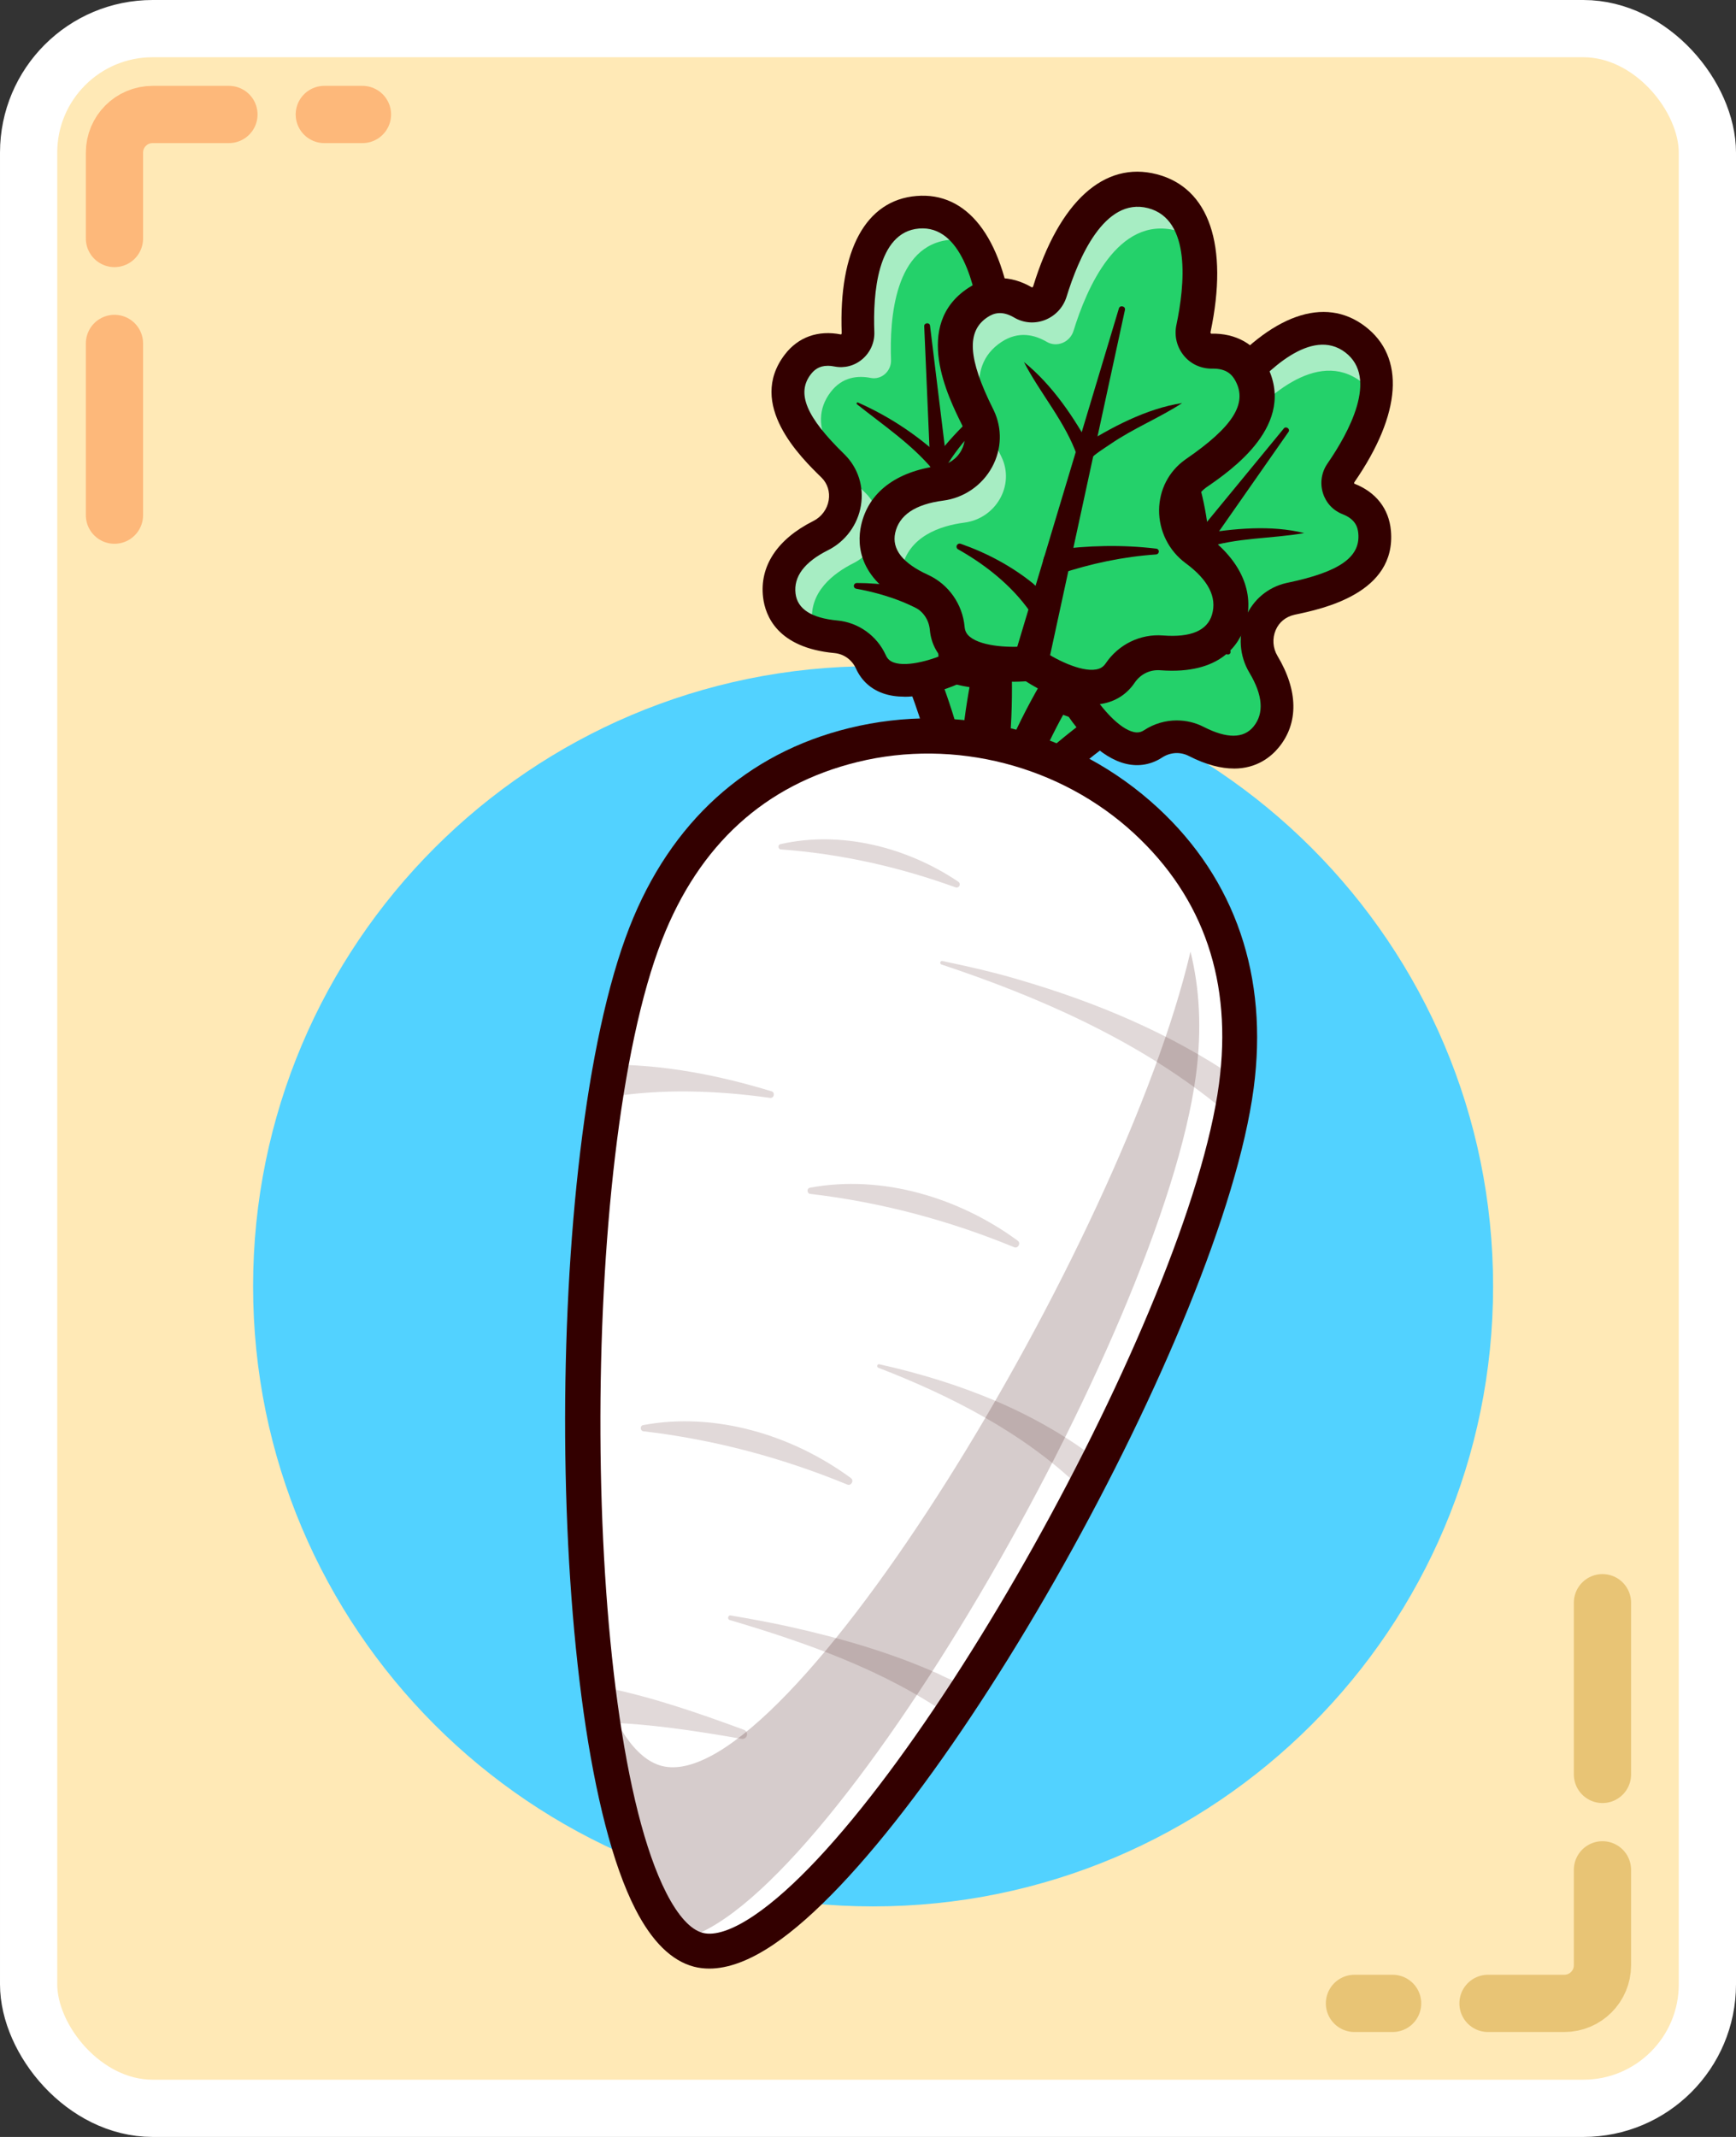 <svg width="91" height="112" viewBox="0 0 91 112" fill="none" xmlns="http://www.w3.org/2000/svg">
<rect x="0" y="0" width="91" height="112" fill="#333333" stroke="none"/>
<rect x="1.5" y="1.5" width="88" height="109" rx="6.5" fill="#FFE9B6"/>
<rect x="1.5" y="1.5" width="88" height="109" rx="6.5" stroke="white" stroke-width="3"/>
<path d="M12 6H8C6.895 6 6 6.895 6 8V12.5" stroke="#FA6E21" stroke-opacity="0.4" stroke-width="3" stroke-linecap="round" stroke-linejoin="bevel"/>
<path d="M19 6H17" stroke="#FA6E21" stroke-opacity="0.4" stroke-width="3" stroke-linecap="round" stroke-linejoin="bevel"/>
<path d="M6 27L6 18" stroke="#FA6E21" stroke-opacity="0.4" stroke-width="3" stroke-linecap="round" stroke-linejoin="bevel"/>
<path d="M78 105L82 105C83.105 105 84 104.105 84 103L84 98" stroke="#E8C475" stroke-width="3" stroke-linecap="round" stroke-linejoin="bevel"/>
<path d="M71 105L73 105" stroke="#E8C475" stroke-width="3" stroke-linecap="round" stroke-linejoin="bevel"/>
<path d="M84 84L84 93" stroke="#E8C475" stroke-width="3" stroke-linecap="round" stroke-linejoin="bevel"/>
<g clip-path="url(#clip0_14_2256)">
<path d="M45.767 99.917C63.716 99.917 78.267 85.367 78.267 67.417C78.267 49.468 63.716 34.917 45.767 34.917C27.817 34.917 13.267 49.468 13.267 67.417C13.267 85.367 27.817 99.917 45.767 99.917Z" fill="#52D2FF"/>
<path d="M49.961 33.563L51.942 34.817C51.942 34.817 51.371 37.202 51.244 39.588L50.464 39.653L49.685 39.717C49.167 37.384 48.214 35.126 48.214 35.126L49.962 33.563H49.961Z" fill="#24D16A"/>
<path d="M49.682 40.574C49.284 40.574 48.933 40.298 48.846 39.902C48.353 37.677 47.43 35.48 47.421 35.459C47.278 35.121 47.367 34.73 47.64 34.486L49.389 32.923C49.675 32.669 50.095 32.634 50.417 32.839L52.399 34.092C52.709 34.288 52.859 34.659 52.774 35.016C52.769 35.039 52.22 37.357 52.097 39.633C52.075 40.06 51.739 40.406 51.312 40.441L49.753 40.57C49.729 40.573 49.705 40.573 49.682 40.573V40.574ZM49.231 35.365C49.506 36.08 49.98 37.381 50.345 38.803L50.44 38.795C50.568 37.331 50.821 35.971 50.975 35.221L50.049 34.634L49.232 35.365H49.231Z" fill="#330000"/>
<path d="M48.108 11.123C51.054 10.88 51.956 14.684 52.23 16.825C52.304 17.402 52.89 17.787 53.435 17.582C54.07 17.343 54.887 17.276 55.621 17.961C57.295 19.528 55.915 21.82 54.697 23.479C54.685 23.495 54.673 23.513 54.661 23.529C53.769 24.791 54.432 26.551 55.908 27.007C57.056 27.363 58.489 28.128 58.561 29.75C58.633 31.339 57.197 32.052 55.989 32.37C55.204 32.578 54.604 33.187 54.394 33.971C53.83 36.087 50.077 34.972 50.077 34.972C50.077 34.972 46.559 36.688 45.654 34.693C45.319 33.953 44.627 33.451 43.818 33.375C42.575 33.259 41.042 32.791 40.851 31.212C40.658 29.601 41.946 28.609 43.019 28.071C44.4 27.379 44.766 25.535 43.678 24.436C43.663 24.421 43.649 24.407 43.633 24.392C42.161 22.956 40.424 20.921 41.818 19.101C42.429 18.304 43.248 18.236 43.913 18.367C44.484 18.48 44.999 18.006 44.977 17.424C44.896 15.266 45.162 11.366 48.108 11.123Z" fill="#24D16A"/>
<g opacity="0.6">
<path d="M57.635 28.448C57.843 28.513 58.059 28.59 58.274 28.684C57.833 27.858 56.957 27.373 56.158 27.091C56.409 27.711 56.928 28.23 57.635 28.448Z" fill="white"/>
</g>
<g opacity="0.6">
<path d="M42.58 32.653C42.386 31.042 43.674 30.05 44.747 29.512C46.129 28.82 46.494 26.976 45.407 25.878C45.392 25.862 45.378 25.849 45.363 25.833C43.89 24.396 42.153 22.362 43.547 20.542C44.159 19.745 44.977 19.677 45.643 19.808C46.213 19.921 46.728 19.447 46.707 18.865C46.626 16.707 46.891 12.807 49.838 12.564C50.245 12.53 50.61 12.581 50.943 12.687C50.316 11.703 49.414 11.015 48.11 11.123C45.164 11.366 44.899 15.268 44.978 17.424C45 18.004 44.485 18.48 43.914 18.367C43.249 18.236 42.43 18.303 41.819 19.101C40.425 20.921 42.163 22.955 43.635 24.392C43.65 24.407 43.665 24.421 43.679 24.436C44.766 25.535 44.4 27.379 43.019 28.071C41.944 28.609 40.657 29.601 40.851 31.212C40.987 32.331 41.798 32.892 42.701 33.164C42.644 33.007 42.601 32.839 42.58 32.653Z" fill="white"/>
</g>
<g opacity="0.6">
<path d="M45.748 34.849C46.045 35.354 46.531 35.583 47.079 35.642C46.746 35.228 46.278 34.948 45.748 34.849Z" fill="white"/>
</g>
<path d="M49.222 35.042L48.447 17.098C48.436 16.914 48.732 16.88 48.752 17.073L50.931 34.901C51.049 36.061 49.3 36.214 49.223 35.041L49.222 35.042Z" fill="#330000"/>
<path d="M48.866 24.167C49.996 22.741 51.337 21.294 52.906 20.462C51.846 21.817 50.387 23.031 49.536 24.567C49.291 25.093 48.516 24.633 48.866 24.166V24.167Z" fill="#330000"/>
<path d="M48.904 24.62C47.79 23.283 46.29 22.277 44.923 21.189C44.873 21.153 44.92 21.07 44.977 21.098C46.655 21.843 48.159 22.847 49.498 24.116C49.658 24.262 49.67 24.511 49.524 24.672C49.356 24.863 49.038 24.835 48.903 24.621L48.904 24.62Z" fill="#330000"/>
<path d="M49.322 29.348C50.091 28.949 50.847 28.628 51.65 28.332C52.437 28.041 53.241 27.802 54.055 27.626C54.132 27.61 54.209 27.659 54.226 27.736C54.241 27.804 54.202 27.873 54.139 27.899C53.014 28.374 51.956 28.976 50.949 29.659C50.382 29.942 49.739 30.931 49.127 30.265C48.889 29.973 48.986 29.52 49.322 29.349V29.348Z" fill="#330000"/>
<path d="M49.499 32.797C48.2 31.762 46.529 31.153 44.883 30.856C44.801 30.842 44.745 30.765 44.76 30.683C44.772 30.609 44.837 30.556 44.909 30.556C46.252 30.557 47.628 30.769 48.908 31.228C49.452 31.49 50.856 31.752 50.431 32.653C50.243 32.983 49.778 33.054 49.499 32.797Z" fill="#330000"/>
<path d="M47.406 36.514C47.015 36.514 46.627 36.462 46.268 36.332C45.634 36.104 45.15 35.659 44.873 35.046C44.662 34.581 44.238 34.275 43.739 34.228C40.758 33.95 40.117 32.282 40.001 31.314C39.804 29.68 40.74 28.256 42.636 27.306C43.062 27.092 43.363 26.686 43.44 26.217C43.512 25.778 43.378 25.349 43.072 25.04C41.97 23.965 39.135 21.198 41.14 18.581C41.841 17.665 42.883 17.292 44.081 17.529C44.09 17.529 44.124 17.502 44.122 17.458C43.959 13.109 45.386 10.489 48.039 10.272C50.686 10.049 52.529 12.402 53.081 16.719C53.087 16.763 53.122 16.782 53.131 16.784C54.274 16.353 55.365 16.551 56.207 17.339C58.614 19.592 56.27 22.785 55.388 23.989C55.11 24.383 55.047 24.828 55.19 25.249C55.343 25.698 55.705 26.051 56.16 26.191C58.186 26.818 59.342 28.069 59.417 29.714C59.461 30.689 59.102 32.439 56.207 33.202C55.721 33.33 55.353 33.702 55.221 34.195C55.048 34.845 54.644 35.363 54.056 35.693C52.781 36.405 50.913 36.066 50.15 35.881C49.618 36.108 48.504 36.517 47.406 36.518V36.514ZM43.392 19.172C42.915 19.172 42.667 19.405 42.499 19.622C41.741 20.611 42.26 21.854 44.233 23.779C44.238 23.784 44.286 23.832 44.291 23.837C44.985 24.538 45.292 25.507 45.129 26.495C44.963 27.503 44.318 28.38 43.402 28.838C42.166 29.458 41.594 30.221 41.702 31.109C41.799 31.919 42.538 32.395 43.897 32.521C45.001 32.625 45.973 33.321 46.433 34.339C46.521 34.533 46.645 34.647 46.846 34.72C47.588 34.988 48.992 34.545 49.701 34.201C49.894 34.108 50.115 34.09 50.321 34.151C51.075 34.372 52.532 34.582 53.221 34.194C53.407 34.089 53.511 33.956 53.565 33.751C53.854 32.672 54.697 31.825 55.769 31.542C57.089 31.194 57.74 30.604 57.703 29.79C57.663 28.895 56.974 28.236 55.653 27.827C54.675 27.525 53.894 26.767 53.565 25.798C53.244 24.85 53.387 23.843 53.959 23.035C53.961 23.032 53.999 22.978 54.002 22.975C55.634 20.75 55.942 19.439 55.033 18.588C54.786 18.357 54.417 18.126 53.733 18.384C53.237 18.571 52.691 18.519 52.232 18.244C51.758 17.959 51.447 17.482 51.378 16.934C51.131 15.005 50.385 11.796 48.177 11.977C45.966 12.159 45.759 15.447 45.832 17.392C45.853 17.945 45.624 18.466 45.203 18.824C44.796 19.172 44.265 19.311 43.745 19.209C43.614 19.182 43.497 19.171 43.391 19.171L43.392 19.172Z" fill="#330000"/>
<path d="M57.423 35.721L58.059 37.978C58.059 37.978 56.041 39.371 54.352 41.061L53.73 40.588L53.107 40.115C54.28 38.033 55.08 35.716 55.08 35.716L57.424 35.722L57.423 35.721Z" fill="#24D16A"/>
<path d="M54.352 41.918C54.17 41.918 53.988 41.861 53.835 41.743L52.588 40.797C52.247 40.537 52.149 40.067 52.361 39.693C53.479 37.708 54.261 35.458 54.269 35.435C54.388 35.089 54.714 34.857 55.078 34.857H55.081L57.425 34.863C57.809 34.863 58.144 35.118 58.248 35.488L58.884 37.745C58.983 38.098 58.847 38.475 58.546 38.682C58.527 38.697 56.57 40.054 54.958 41.666C54.792 41.832 54.572 41.916 54.352 41.916V41.918ZM54.209 39.876L54.285 39.932C55.358 38.929 56.454 38.085 57.071 37.631L56.774 36.575L55.677 36.572C55.405 37.288 54.887 38.571 54.209 39.874V39.876Z" fill="#330000"/>
<path d="M71.035 17.784C73.389 19.571 71.519 23.004 70.292 24.781C69.962 25.259 70.14 25.937 70.683 26.148C71.316 26.395 71.97 26.891 72.056 27.892C72.254 30.175 69.696 30.959 67.683 31.38C67.663 31.384 67.643 31.389 67.623 31.394C66.116 31.737 65.434 33.489 66.227 34.815C66.845 35.846 67.399 37.373 66.37 38.628C65.362 39.858 63.818 39.43 62.706 38.86C61.984 38.489 61.13 38.541 60.449 38.985C58.615 40.183 56.569 36.846 56.569 36.846C56.569 36.846 52.804 35.773 53.464 33.684C53.708 32.91 53.53 32.073 52.978 31.476C52.13 30.559 51.303 29.186 52.215 27.884C53.148 26.556 54.767 26.678 55.926 26.996C57.416 27.403 58.921 26.275 58.846 24.731C58.846 24.711 58.844 24.69 58.842 24.669C58.707 22.617 58.773 19.941 61.025 19.519C62.013 19.334 62.666 19.83 63.073 20.373C63.422 20.838 64.123 20.828 64.495 20.382C65.876 18.723 68.679 15.998 71.034 17.784H71.035Z" fill="#24D16A"/>
<g opacity="0.6">
<path d="M66.55 37.04C66.661 37.226 66.77 37.429 66.869 37.643C67.093 36.733 66.764 35.786 66.358 35.043C66.131 35.671 66.17 36.404 66.55 37.04Z" fill="white"/>
</g>
<g opacity="0.6">
<path d="M52.539 30.112C53.472 28.784 55.091 28.907 56.25 29.224C57.74 29.631 59.245 28.503 59.17 26.959C59.17 26.939 59.167 26.918 59.166 26.897C59.031 24.845 59.097 22.169 61.349 21.747C62.337 21.562 62.989 22.058 63.397 22.601C63.746 23.066 64.447 23.056 64.819 22.61C66.199 20.951 69.003 18.226 71.358 20.012C71.683 20.259 71.921 20.54 72.098 20.841C72.289 19.691 72.076 18.576 71.034 17.785C68.679 15.999 65.875 18.724 64.495 20.383C64.123 20.829 63.422 20.84 63.073 20.374C62.666 19.831 62.012 19.335 61.025 19.52C58.773 19.943 58.706 22.617 58.842 24.671C58.843 24.692 58.845 24.712 58.846 24.733C58.922 26.276 57.418 27.405 55.926 26.997C54.767 26.681 53.146 26.558 52.215 27.886C51.568 28.809 51.797 29.767 52.287 30.574C52.349 30.42 52.432 30.265 52.539 30.112Z" fill="white"/>
</g>
<g opacity="0.6">
<path d="M53.428 33.862C53.313 34.437 53.521 34.931 53.889 35.341C53.918 34.811 53.756 34.29 53.428 33.862Z" fill="white"/>
</g>
<path d="M55.886 36.328L67.296 22.458C67.411 22.312 67.654 22.486 67.539 22.642L57.251 37.364C56.562 38.305 55.159 37.253 55.886 36.328Z" fill="#330000"/>
<path d="M62.886 27.997C64.678 27.691 66.643 27.51 68.365 27.939C66.671 28.24 64.775 28.168 63.116 28.742C62.577 28.966 62.313 28.117 62.886 27.997Z" fill="#330000"/>
<path d="M62.611 28.359C62.676 26.619 62.23 24.869 61.942 23.146C61.929 23.087 62.019 23.056 62.043 23.114C62.794 24.788 63.243 26.542 63.391 28.381C63.412 28.598 63.255 28.79 63.04 28.813C62.787 28.842 62.569 28.61 62.611 28.36V28.359Z" fill="#330000"/>
<path d="M59.765 32.157C61.399 32.592 62.972 33.207 64.437 34.038C64.505 34.077 64.529 34.164 64.49 34.234C64.456 34.295 64.381 34.32 64.317 34.297C62.79 33.776 61.177 33.47 59.576 33.352C58.706 33.273 58.908 31.966 59.763 32.157H59.765Z" fill="#330000"/>
<path d="M57.592 34.841C57.318 33.203 56.48 31.634 55.454 30.315C55.402 30.249 55.412 30.154 55.478 30.102C55.536 30.055 55.62 30.06 55.674 30.107C57.027 31.343 58.165 32.825 58.778 34.591C59.019 35.437 57.715 35.714 57.593 34.84L57.592 34.841Z" fill="#330000"/>
<path d="M64.68 40.28C64.031 40.28 63.248 40.099 62.315 39.621C61.869 39.392 61.346 39.423 60.918 39.702C60.355 40.07 59.71 40.188 59.052 40.039C57.628 39.719 56.464 38.218 56.02 37.57C55.276 37.316 53.518 36.6 52.826 35.315C52.506 34.721 52.446 34.067 52.648 33.426C52.802 32.939 52.691 32.427 52.349 32.058C50.318 29.86 50.954 28.192 51.514 27.393C52.461 26.046 54.108 25.612 56.154 26.17C56.614 26.296 57.109 26.194 57.478 25.897C57.825 25.618 58.012 25.21 57.991 24.774C57.89 23.238 57.628 19.286 60.868 18.677C62.001 18.464 63.029 18.884 63.76 19.859C63.768 19.864 63.809 19.868 63.837 19.834C66.621 16.489 69.434 15.493 71.553 17.102C73.674 18.712 73.472 21.687 70.998 25.269C70.973 25.306 70.987 25.344 70.993 25.35C72.13 25.793 72.811 26.668 72.911 27.817C73.197 31.102 69.319 31.914 67.861 32.219C67.39 32.325 67.046 32.615 66.871 33.025C66.685 33.461 66.719 33.966 66.963 34.375C68.053 36.194 68.077 37.898 67.033 39.172C66.631 39.662 65.884 40.282 64.681 40.282L64.68 40.28ZM61.69 37.759C62.172 37.759 62.656 37.871 63.096 38.097C64.312 38.719 65.188 38.714 65.706 38.084C66.273 37.392 66.201 36.439 65.491 35.254C64.965 34.376 64.891 33.29 65.292 32.35C65.686 31.43 66.465 30.776 67.432 30.556C67.437 30.556 67.502 30.541 67.507 30.54C70.205 29.976 71.311 29.205 71.202 27.965C71.173 27.63 71.051 27.211 70.371 26.947C69.877 26.754 69.504 26.351 69.346 25.84C69.184 25.312 69.271 24.749 69.585 24.295C70.691 22.694 72.281 19.808 70.515 18.467C68.749 17.129 66.397 19.435 65.153 20.931C64.8 21.355 64.294 21.598 63.73 21.577C63.194 21.565 62.705 21.313 62.387 20.889C61.95 20.305 61.512 20.301 61.182 20.363C59.958 20.592 59.514 21.863 59.696 24.614C59.696 24.615 59.7 24.68 59.7 24.682C59.749 25.68 59.329 26.608 58.549 27.234C57.752 27.873 56.685 28.094 55.7 27.825C54.366 27.46 53.43 27.648 52.916 28.379C52.448 29.047 52.68 29.893 53.607 30.895C54.358 31.709 54.618 32.877 54.281 33.942C54.217 34.144 54.233 34.311 54.334 34.5C54.708 35.197 56.049 35.803 56.805 36.022C57.011 36.081 57.187 36.215 57.3 36.398C57.714 37.067 58.657 38.194 59.429 38.366C59.638 38.413 59.803 38.383 59.981 38.266C60.498 37.928 61.094 37.758 61.691 37.758L61.69 37.759Z" fill="#330000"/>
<path d="M54.394 33.307L55.951 35.268C55.951 35.268 54.538 37.473 53.572 39.834L52.763 39.625L51.955 39.416C52.252 36.881 52.082 34.268 52.082 34.268L54.395 33.307H54.394Z" fill="#24D16A"/>
<path d="M53.572 40.749C53.496 40.749 53.419 40.739 53.343 40.719L51.724 40.301C51.282 40.187 50.991 39.762 51.045 39.308C51.328 36.89 51.17 34.351 51.169 34.325C51.144 33.934 51.37 33.571 51.731 33.421L54.044 32.459C54.422 32.301 54.857 32.414 55.111 32.735L56.669 34.696C56.912 35.002 56.933 35.43 56.723 35.759C56.709 35.78 55.342 37.925 54.419 40.178C54.276 40.529 53.936 40.746 53.573 40.746L53.572 40.749ZM52.943 38.726L53.041 38.751C53.684 37.32 54.417 36.036 54.837 35.334L54.108 34.416L53.026 34.865C53.054 35.684 53.073 37.161 52.943 38.724V38.726Z" fill="#330000"/>
<path d="M60.406 10.02C63.463 10.809 63.036 14.964 62.561 17.219C62.433 17.827 62.888 18.421 63.51 18.404C64.234 18.387 65.083 18.605 65.582 19.556C66.719 21.723 64.523 23.551 62.712 24.796C62.693 24.809 62.676 24.821 62.658 24.834C61.314 25.793 61.365 27.801 62.695 28.78C63.728 29.542 64.904 30.817 64.408 32.478C63.922 34.105 62.224 34.322 60.893 34.218C60.028 34.151 59.209 34.554 58.722 35.273C57.409 37.21 54.017 34.766 54.017 34.766C54.017 34.766 49.864 35.261 49.653 32.931C49.575 32.067 49.053 31.317 48.264 30.957C47.05 30.403 45.669 29.392 46.031 27.734C46.402 26.041 48.048 25.493 49.321 25.327C50.958 25.113 51.974 23.381 51.263 21.892C51.252 21.872 51.243 21.852 51.233 21.833C50.253 19.867 49.214 17.204 51.26 15.859C52.157 15.269 53.006 15.488 53.631 15.855C54.167 16.17 54.853 15.87 55.035 15.277C55.711 13.073 57.349 9.232 60.406 10.02Z" fill="#24D16A"/>
<g opacity="0.6">
<path d="M63.932 30.842C64.118 30.979 64.309 31.134 64.494 31.304C64.338 30.316 63.626 29.519 62.919 28.953C62.955 29.667 63.296 30.373 63.932 30.842Z" fill="white"/>
</g>
<g opacity="0.6">
<path d="M47.27 29.796C47.64 28.103 49.286 27.555 50.559 27.39C52.196 27.176 53.212 25.444 52.501 23.955C52.491 23.934 52.482 23.914 52.472 23.895C51.492 21.929 50.453 19.266 52.499 17.921C53.396 17.331 54.245 17.55 54.87 17.917C55.406 18.232 56.092 17.932 56.274 17.339C56.95 15.135 58.588 11.294 61.645 12.082C62.067 12.191 62.418 12.369 62.716 12.593C62.43 11.381 61.761 10.372 60.408 10.021C57.352 9.232 55.714 13.074 55.038 15.278C54.856 15.873 54.169 16.171 53.633 15.856C53.008 15.489 52.16 15.27 51.263 15.86C49.218 17.206 50.255 19.868 51.236 21.834C51.246 21.854 51.256 21.875 51.265 21.894C51.976 23.383 50.96 25.116 49.323 25.329C48.05 25.494 46.404 26.042 46.033 27.735C45.777 28.913 46.398 29.762 47.214 30.354C47.211 30.177 47.228 29.991 47.271 29.795L47.27 29.796Z" fill="white"/>
</g>
<g opacity="0.6">
<path d="M49.693 33.123C49.815 33.737 50.224 34.139 50.757 34.391C50.567 33.857 50.192 33.409 49.693 33.123Z" fill="white"/>
</g>
<path d="M53.131 34.539L58.651 16.166C58.704 15.975 59.016 16.046 58.968 16.247L54.904 34.996C54.614 36.208 52.797 35.749 53.131 34.538V34.539Z" fill="#330000"/>
<path d="M56.591 23.443C58.232 22.402 60.093 21.413 61.966 21.126C60.793 21.891 59.401 22.457 58.222 23.266C57.838 23.526 57.416 23.781 57.117 24.091C56.68 24.519 56.08 23.784 56.591 23.443Z" fill="#330000"/>
<path d="M56.47 23.913C55.867 22.14 54.499 20.588 53.675 18.974C55.171 20.184 56.317 21.891 57.247 23.612C57.358 23.815 57.282 24.071 57.079 24.181C56.842 24.314 56.532 24.176 56.47 23.912V23.913Z" fill="#330000"/>
<path d="M55.231 28.829C57.022 28.584 58.823 28.541 60.611 28.755C60.694 28.765 60.755 28.842 60.744 28.925C60.735 29 60.672 29.055 60.6 29.06C58.88 29.175 57.165 29.54 55.539 30.084C54.65 30.365 54.309 28.994 55.23 28.829H55.231Z" fill="#330000"/>
<path d="M54.199 32.37C53.253 30.87 51.781 29.669 50.225 28.793C50.147 28.75 50.117 28.652 50.16 28.574C50.199 28.504 50.282 28.474 50.355 28.499C51.71 28.972 53.022 29.668 54.153 30.582C54.61 31.037 55.935 31.794 55.19 32.553C54.883 32.82 54.391 32.729 54.199 32.372V32.37Z" fill="#330000"/>
<path d="M57.234 36.935C55.846 36.935 54.396 36.109 53.774 35.708C52.936 35.765 50.908 35.784 49.696 34.802C49.137 34.349 48.807 33.731 48.742 33.016C48.693 32.472 48.372 32.014 47.885 31.791C44.976 30.464 44.915 28.557 45.138 27.539C45.514 25.821 46.957 24.712 49.203 24.42C49.708 24.354 50.153 24.049 50.395 23.603C50.621 23.185 50.638 22.706 50.436 22.286C49.703 20.814 47.814 17.028 50.757 15.092C51.786 14.415 52.971 14.405 54.093 15.063C54.107 15.063 54.145 15.05 54.159 15.006C55.521 10.563 57.882 8.421 60.634 9.132C63.386 9.843 64.414 12.858 63.455 17.406C63.445 17.453 63.477 17.484 63.484 17.488C64.781 17.455 65.819 18.037 66.392 19.128C68.028 22.245 64.543 24.645 63.23 25.547C62.81 25.847 62.591 26.275 62.587 26.749C62.583 27.257 62.826 27.739 63.235 28.041C65.058 29.385 65.786 31.052 65.283 32.737C64.985 33.737 64.011 35.374 60.821 35.129C60.279 35.087 59.785 35.332 59.477 35.784C59.074 36.379 58.487 36.76 57.777 36.885C57.597 36.916 57.415 36.931 57.232 36.931L57.234 36.935ZM54.016 33.852C54.207 33.852 54.395 33.911 54.552 34.024C55.235 34.514 56.633 35.237 57.463 35.086C57.688 35.045 57.839 34.948 57.965 34.761C58.635 33.772 59.78 33.212 60.965 33.307C62.419 33.418 63.282 33.053 63.531 32.218C63.804 31.302 63.34 30.394 62.152 29.518C61.271 28.87 60.752 27.831 60.759 26.739C60.767 25.67 61.265 24.705 62.127 24.09L62.196 24.041C64.619 22.373 65.39 21.159 64.772 19.982C64.605 19.663 64.314 19.302 63.534 19.322C62.965 19.324 62.433 19.091 62.067 18.652C61.69 18.199 61.544 17.608 61.666 17.032C62.095 14.998 62.471 11.5 60.178 10.908C57.885 10.317 56.521 13.56 55.911 15.546C55.737 16.11 55.324 16.557 54.775 16.771C54.242 16.978 53.656 16.933 53.168 16.646C52.496 16.251 52.065 16.427 51.764 16.625C50.653 17.357 50.739 18.793 52.053 21.427L52.09 21.501C52.545 22.455 52.514 23.542 52.004 24.481C51.483 25.44 50.524 26.098 49.44 26.238C47.976 26.429 47.13 26.999 46.925 27.932C46.74 28.784 47.318 29.523 48.644 30.127C49.72 30.619 50.457 31.663 50.564 32.851C50.584 33.078 50.669 33.236 50.846 33.38C51.502 33.913 53.073 33.957 53.908 33.86C53.944 33.856 53.979 33.853 54.014 33.853L54.016 33.852Z" fill="#330000"/>
<path d="M36.609 102.191C43.585 103.992 62.917 71.102 64.808 56.93C65.705 50.199 63.077 45.786 60.069 43.009C55.964 39.218 50.16 37.718 44.732 39.049C40.755 40.024 36.319 42.612 33.846 48.937C28.64 62.252 29.632 100.389 36.609 102.191Z" fill="white"/>
<g opacity="0.15">
<path d="M31.777 88.451C34.271 88.971 36.628 89.788 39 90.662C39.127 90.71 39.191 90.852 39.145 90.979C39.103 91.091 38.985 91.155 38.871 91.134C36.478 90.717 34.017 90.337 31.599 90.275C30.278 90.217 30.467 88.254 31.777 88.452V88.451Z" fill="#330000"/>
<path d="M49.786 89.935C46.376 87.544 42.243 86.089 38.253 84.908C38.11 84.872 38.155 84.641 38.306 84.669C39.365 84.849 40.425 85.045 41.478 85.279C44.128 85.874 46.756 86.632 49.243 87.753C49.948 88.147 51.66 88.561 51.065 89.712C50.802 90.159 50.185 90.264 49.786 89.934V89.935Z" fill="#330000"/>
<path d="M33.713 74.691C37.502 73.985 41.54 75.215 44.604 77.468C44.787 77.598 44.615 77.899 44.41 77.806C40.98 76.395 37.423 75.447 33.74 75.016C33.555 75.01 33.531 74.726 33.712 74.691H33.713Z" fill="#330000"/>
<path d="M42.457 62.25C46.246 61.544 50.283 62.774 53.348 65.027C53.531 65.158 53.359 65.459 53.154 65.365C49.724 63.955 46.166 63.007 42.483 62.575C42.3 62.569 42.273 62.286 42.456 62.25H42.457Z" fill="#330000"/>
<path d="M40.908 44.244C44.096 43.516 47.559 44.41 50.236 46.214C50.312 46.266 50.331 46.368 50.281 46.444C50.236 46.509 50.156 46.533 50.085 46.506C47.128 45.434 44.079 44.752 40.942 44.519C40.784 44.523 40.753 44.28 40.908 44.244Z" fill="#330000"/>
<path d="M56.611 77.957C53.674 75.115 49.847 73.155 46.04 71.685C45.934 71.648 45.979 71.476 46.093 71.502C50.302 72.446 54.388 74.008 57.803 76.733C58.704 77.535 57.44 78.839 56.609 77.957H56.611Z" fill="#330000"/>
<path d="M63.73 57.845C59.541 54.485 54.438 52.241 49.352 50.551C49.242 50.521 49.281 50.339 49.399 50.368C50.745 50.65 52.091 50.952 53.411 51.347C57.446 52.527 61.297 54.132 64.806 56.515C65.192 56.788 65.284 57.322 65.011 57.71C64.718 58.131 64.107 58.193 63.73 57.845Z" fill="#330000"/>
<path d="M31.781 55.798C34.746 55.78 37.634 56.341 40.443 57.196C40.646 57.255 40.574 57.578 40.363 57.541C37.59 57.153 34.708 57.048 31.957 57.499C30.75 57.679 30.559 55.87 31.781 55.797V55.798Z" fill="#330000"/>
</g>
<g opacity="0.2">
<path d="M35.615 101.657C33.502 99.916 32.046 94.519 31.255 87.692C32.163 90.417 33.311 92.198 34.689 92.554C41.27 94.253 58.842 65.081 62.404 49.877C62.873 51.757 63.015 53.915 62.686 56.384C60.892 69.852 43.345 100.226 35.615 101.657Z" fill="#330000"/>
</g>
<path d="M37.182 103.176C36.904 103.176 36.637 103.144 36.38 103.078C35.209 102.775 34.172 101.757 33.301 100.05C28.541 90.742 28.361 60.451 32.995 48.603C35.151 43.089 39.135 39.478 44.514 38.16C50.282 36.745 56.328 38.307 60.691 42.336C64.76 46.095 66.498 51.184 65.715 57.05C64.033 69.66 49.212 96.078 40.541 101.919C39.3 102.755 38.174 103.176 37.182 103.176ZM36.838 101.304C37.471 101.468 38.398 101.155 39.518 100.401C47.716 94.878 62.3 68.804 63.899 56.809C64.61 51.482 63.112 47.066 59.447 43.681C55.596 40.125 50.04 38.69 44.949 39.938C40.105 41.126 36.656 44.264 34.699 49.27C30.291 60.54 30.43 90.415 34.93 99.216C35.545 100.418 36.204 101.141 36.838 101.304Z" fill="#330000"/>
</g>
<defs>
<clipPath id="clip0_14_2256">
<rect width="65" height="94.176" fill="white" transform="translate(13.267 9)"/>
</clipPath>
</defs>
</svg>
